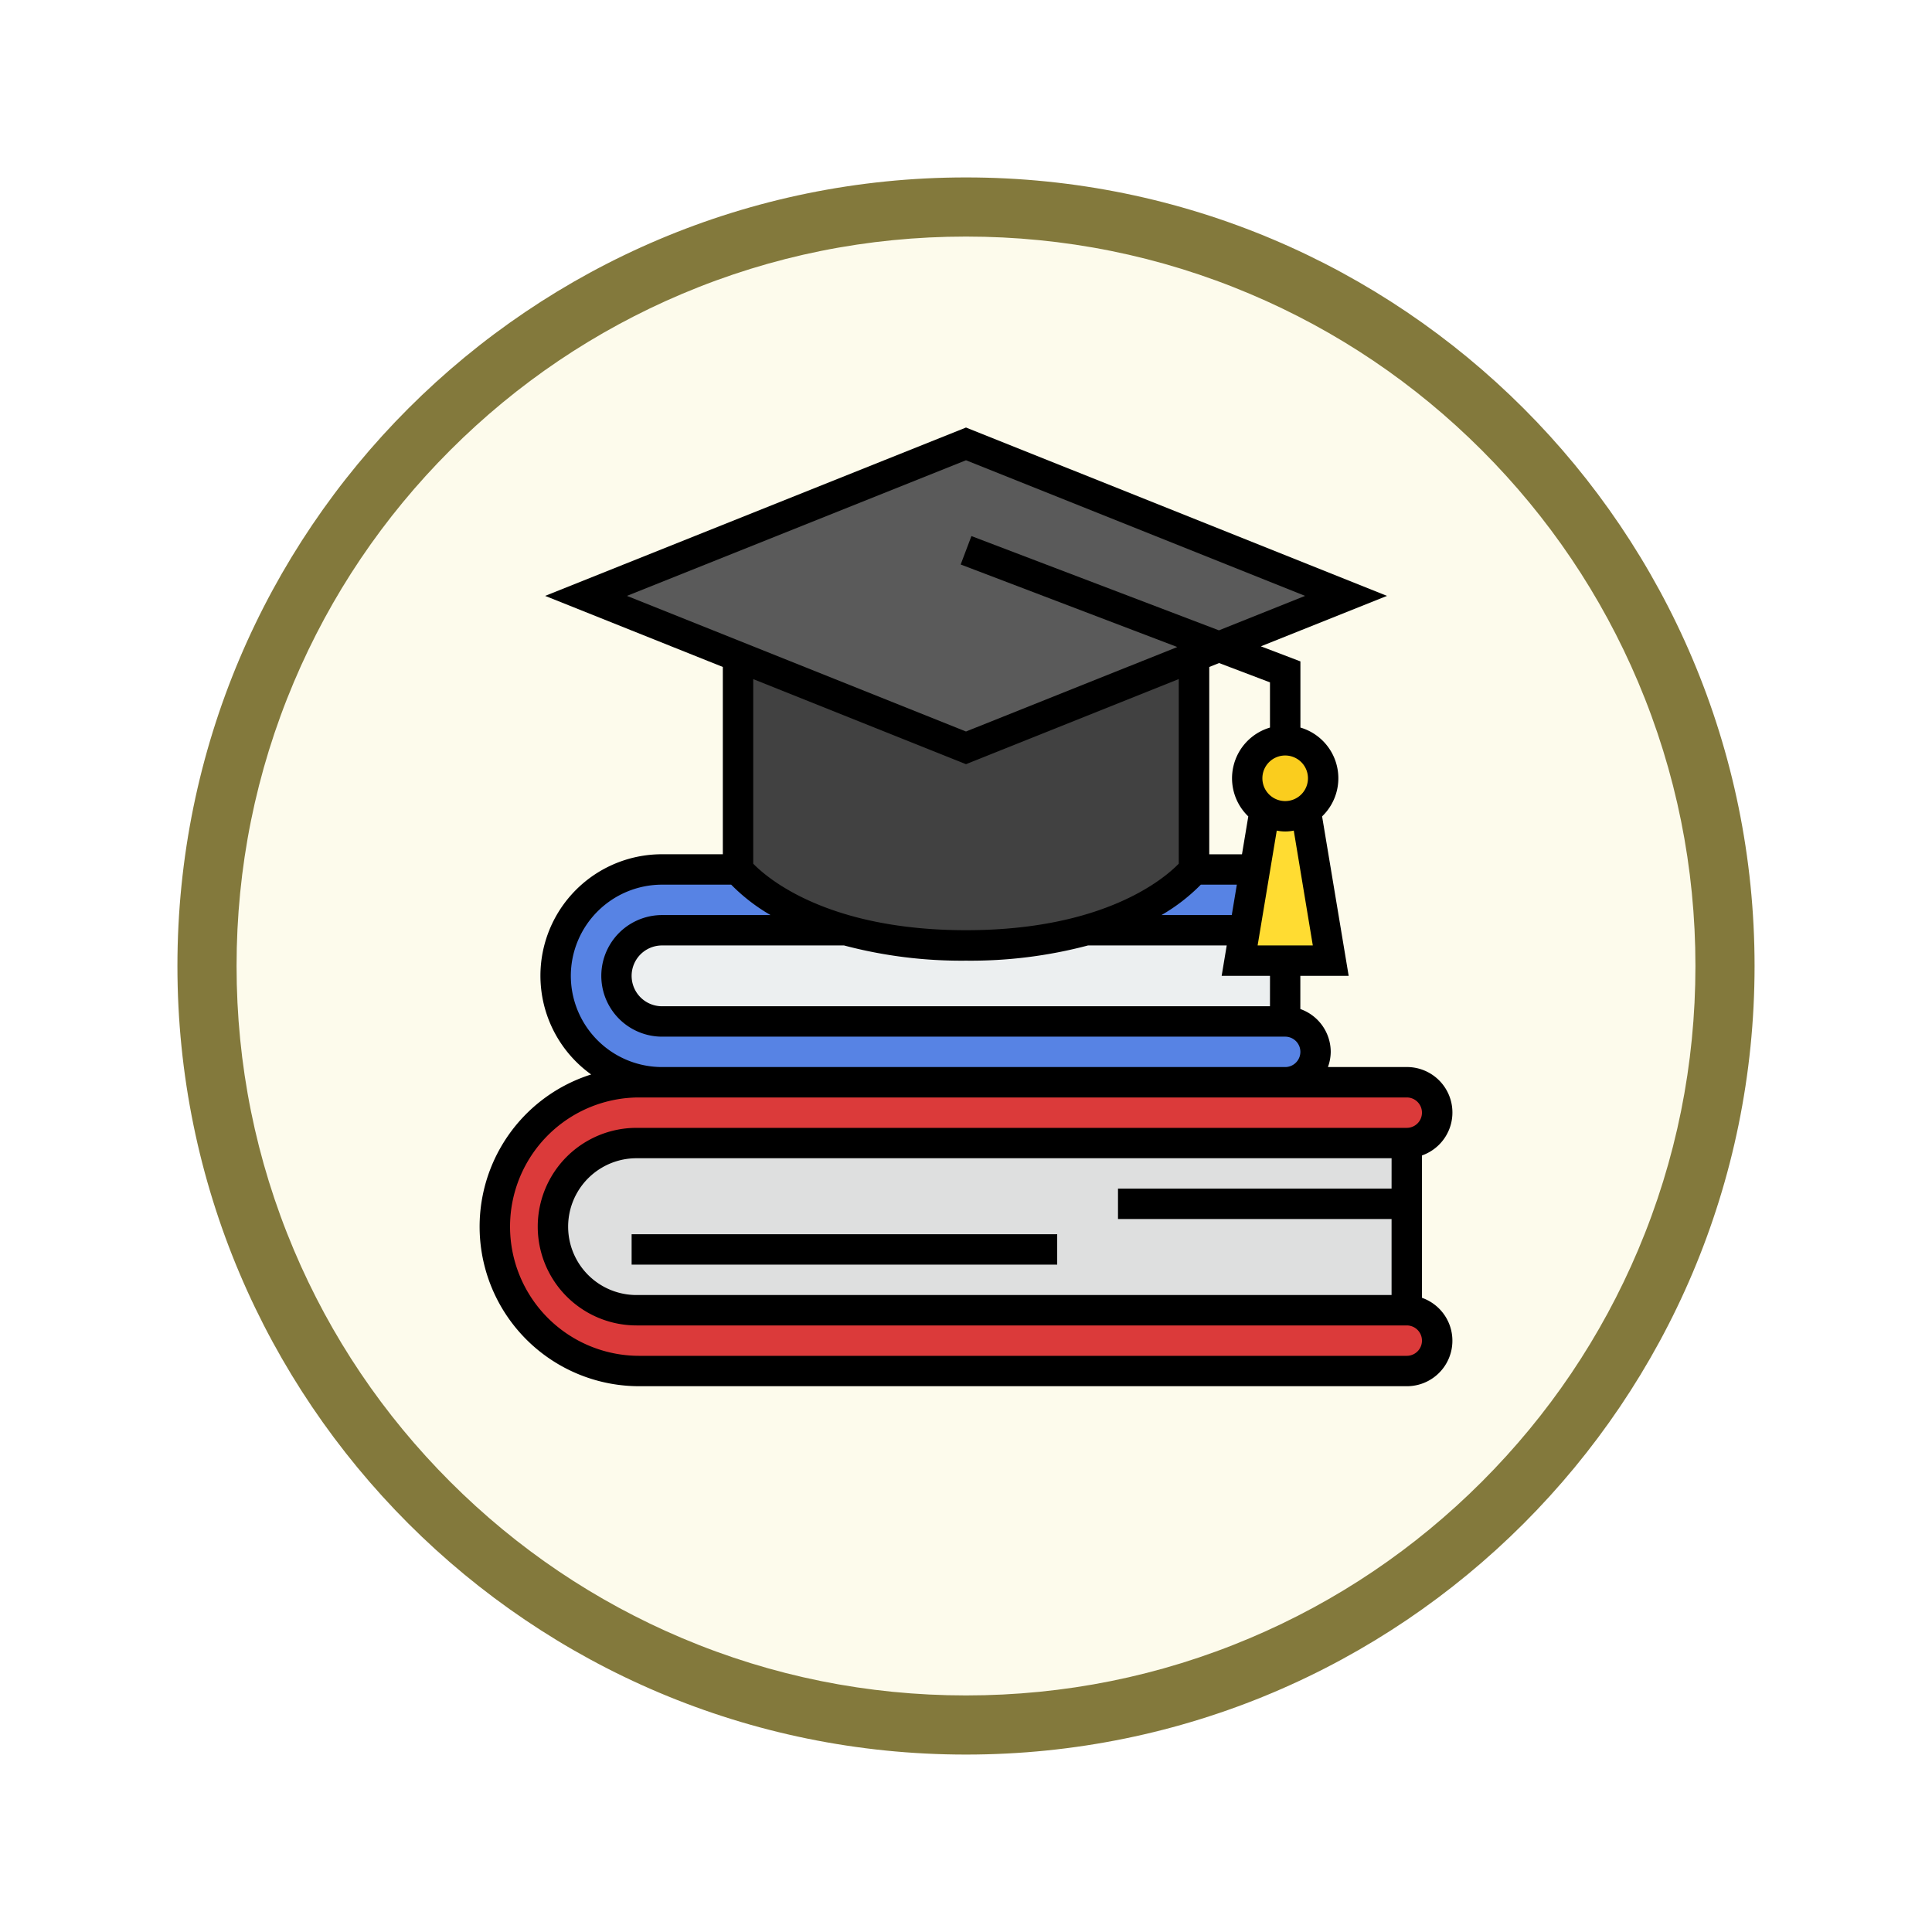 <svg xmlns="http://www.w3.org/2000/svg" xmlns:xlink="http://www.w3.org/1999/xlink" width="98" height="98" viewBox="0 0 98 98">
  <defs>
    <filter id="Trazado_982547" x="0" y="0" width="98" height="98" filterUnits="userSpaceOnUse">
      <feOffset dy="3" input="SourceAlpha"/>
      <feGaussianBlur stdDeviation="3" result="blur"/>
      <feFlood flood-opacity="0.161"/>
      <feComposite operator="in" in2="blur"/>
      <feComposite in="SourceGraphic"/>
    </filter>
    <clipPath id="clip-path">
      <path id="path8121" d="M0-682.665H48.414v48.414H0Z" transform="translate(0 682.665)"/>
    </clipPath>
  </defs>
  <g id="Grupo_1230627" data-name="Grupo 1230627" transform="translate(-194.4 -5658.045)">
    <g id="Grupo_1229885" data-name="Grupo 1229885" transform="translate(203.4 5664.045)">
      <g id="Grupo_1208936" data-name="Grupo 1208936" transform="translate(0)">
        <g id="Grupo_1208171" data-name="Grupo 1208171">
          <g id="Grupo_1207739" data-name="Grupo 1207739">
            <g id="Grupo_1207712" data-name="Grupo 1207712">
              <g id="Grupo_1207285" data-name="Grupo 1207285">
                <g id="Grupo_1206883" data-name="Grupo 1206883">
                  <g id="Grupo_1204569" data-name="Grupo 1204569">
                    <g id="Grupo_1203962" data-name="Grupo 1203962">
                      <g id="Grupo_1203498" data-name="Grupo 1203498">
                        <g id="Grupo_1202589" data-name="Grupo 1202589">
                          <g id="Grupo_1172010" data-name="Grupo 1172010">
                            <g id="Grupo_1171046" data-name="Grupo 1171046">
                              <g id="Grupo_1148525" data-name="Grupo 1148525">
                                <g transform="matrix(1, 0, 0, 1, -9, -6)" filter="url(#Trazado_982547)">
                                  <g id="Trazado_982547-2" data-name="Trazado 982547" transform="translate(9 6)" fill="#fdfbec">
                                    <path d="M 40 78.5 C 34.802 78.5 29.76 77.482 25.015 75.475 C 20.43 73.536 16.313 70.76 12.776 67.224 C 9.24 63.687 6.464 59.57 4.525 54.985 C 2.518 50.24 1.5 45.198 1.5 40 C 1.5 34.802 2.518 29.76 4.525 25.015 C 6.464 20.43 9.24 16.313 12.776 12.776 C 16.313 9.24 20.43 6.464 25.015 4.525 C 29.76 2.518 34.802 1.5 40 1.5 C 45.198 1.5 50.24 2.518 54.985 4.525 C 59.57 6.464 63.687 9.24 67.224 12.776 C 70.76 16.313 73.536 20.43 75.475 25.015 C 77.482 29.76 78.5 34.802 78.5 40 C 78.5 45.198 77.482 50.24 75.475 54.985 C 73.536 59.57 70.76 63.687 67.224 67.224 C 63.687 70.76 59.57 73.536 54.985 75.475 C 50.24 77.482 45.198 78.5 40 78.5 Z" stroke="none"/>
                                    <path d="M 40 3 C 35.004 3 30.158 3.978 25.599 5.906 C 21.193 7.77 17.236 10.438 13.837 13.837 C 10.438 17.236 7.77 21.193 5.906 25.599 C 3.978 30.158 3 35.004 3 40 C 3 44.996 3.978 49.842 5.906 54.401 C 7.77 58.807 10.438 62.764 13.837 66.163 C 17.236 69.562 21.193 72.23 25.599 74.094 C 30.158 76.022 35.004 77 40 77 C 44.996 77 49.842 76.022 54.401 74.094 C 58.807 72.23 62.764 69.562 66.163 66.163 C 69.562 62.764 72.23 58.807 74.094 54.401 C 76.022 49.842 77 44.996 77 40 C 77 35.004 76.022 30.158 74.094 25.599 C 72.23 21.193 69.562 17.236 66.163 13.837 C 62.764 10.438 58.807 7.77 54.401 5.906 C 49.842 3.978 44.996 3 40 3 M 40 -7.62939453125e-06 C 62.091 -7.62939453125e-06 80 17.909 80 40 C 80 62.091 62.091 80 40 80 C 17.909 80 -7.62939453125e-06 62.091 -7.62939453125e-06 40 C -7.62939453125e-06 17.909 17.909 -7.62939453125e-06 40 -7.62939453125e-06 Z" stroke="none" fill="#83793c"/>
                                  </g>
                                </g>
                              </g>
                            </g>
                          </g>
                        </g>
                      </g>
                    </g>
                  </g>
                </g>
              </g>
              <g id="g8115" transform="translate(15.793 15.793)">
                <g id="g8117">
                  <g id="g8119" clip-path="url(#clip-path)">
                    <g id="g8125" transform="translate(-33.259 0.709)">
                      <path id="path8127" d="M-338.457-377.826h-25.835v-25.108c5.31-7.679,37.755-5.416,25.835,25.108" transform="translate(364.292 406.667)" fill="#fbdf63"/>
                    </g>
                    <g id="g8129" transform="translate(-33.259 0.709)">
                      <path id="path8131" d="M-338.457-377.826h-.619c6.164-24.728-15.887-30.6-25.216-24.374v-.734c5.31-7.679,37.755-5.416,25.835,25.108" transform="translate(364.292 406.667)" fill="#f9d11f"/>
                    </g>
                  </g>
                </g>
                <g id="g8265">
                  <g id="g8267" clip-path="url(#clip-path)">
                    <g id="g8273" transform="translate(-33.259 51.036)">
                      <path id="path8275" d="M-338.457-377.654h-25.835v-25.1c5.31-7.676,37.755-5.413,25.835,25.1" transform="translate(364.292 406.481)" fill="#003343"/>
                    </g>
                    <g id="g8277" transform="translate(-33.259 51.036)">
                      <path id="path8279" d="M-338.457-377.654h-.619c6.164-24.717-15.887-30.585-25.216-24.362v-.734c5.31-7.676,37.755-5.413,25.835,25.1" transform="translate(364.292 406.481)" fill="#002439"/>
                    </g>
                  </g>
                </g>
                <g id="g8281">
                  <g id="g8283" clip-path="url(#clip-path)">
                    <g id="g8289" transform="translate(17.066 51.014)">
                      <path id="path8291" d="M-338.457-377.826h-25.835v-25.108c5.31-7.679,37.755-5.416,25.835,25.108" transform="translate(364.292 406.667)" fill="#ff7e50"/>
                    </g>
                    <g id="g8293" transform="translate(17.066 51.014)">
                      <path id="path8295" d="M-338.457-377.826h-.619c6.164-24.728-15.887-30.6-25.216-24.374v-.734c5.31-7.679,37.755-5.416,25.835,25.108" transform="translate(364.292 406.667)" fill="#ff6247"/>
                    </g>
                    <g id="g8297" transform="translate(2.941 54.225)">
                      <path id="path8299" d="M-233.028-131.751v15.573h-14.6c-12.2-25.649,14.6-34.273,14.6-15.573" transform="translate(250.816 141.808)" fill="#ffa68a"/>
                    </g>
                    <g id="g8301" transform="translate(2.941 54.225)">
                      <path id="path8303" d="M-233.028-131.751c-.9-16.1-20.23-9.82-14.176,15.573h-.427c-12.2-25.649,14.6-34.273,14.6-15.573" transform="translate(250.816 141.808)" fill="#ff7e50"/>
                    </g>
                  </g>
                </g>
              </g>
            </g>
          </g>
        </g>
      </g>
    </g>
    <g id="educacion_17_" data-name="educacion (17)" transform="translate(218.73 5678.808)">
      <path id="Trazado_1056331" data-name="Trazado 1056331" d="M11.313,38.626H42.922V34H11.313a2.313,2.313,0,1,0,0,4.626Z" transform="translate(-2.062 -7.576)" fill="#eceff0"/>
      <path id="Trazado_1056332" data-name="Trazado 1056332" d="M9.152,48a4.24,4.24,0,1,0,0,8.48s39-.01,39-.021V48.021c0-.012-39-.021-39-.021Z" transform="translate(-1.125 -10.783)" fill="#dedfdf"/>
      <path id="Trazado_1056333" data-name="Trazado 1056333" d="M3.947,51.324a4.24,4.24,0,0,1,4.24-4.24h39.07a1.542,1.542,0,0,0,0-3.084H8.324a7.324,7.324,0,0,0,0,14.648H47.257a1.542,1.542,0,0,0,0-3.084H8.187a4.24,4.24,0,0,1-4.24-4.24Z" transform="translate(-0.229 -9.867)" fill="#db3a3a"/>
      <path id="Trazado_1056334" data-name="Trazado 1056334" d="M10.4,37.71H42.011a1.542,1.542,0,0,1,0,3.084H10.421a5.4,5.4,0,1,1,0-10.793h31.59a1.542,1.542,0,0,1,0,3.084H10.4a2.313,2.313,0,1,0,0,4.626Z" transform="translate(-1.151 -6.66)" fill="#5783e4"/>
      <path id="Trazado_1056335" data-name="Trazado 1056335" d="M17,26.793s2.891,3.855,11.564,3.855,11.564-3.855,11.564-3.855V16H17Z" transform="translate(-3.894 -3.453)" fill="#414141"/>
      <path id="Trazado_1056336" data-name="Trazado 1056336" d="M26.274,2,7,9.71l19.274,7.71L45.548,9.71Z" transform="translate(-1.604 -0.247)" fill="#5a5a5a"/>
      <path id="Trazado_1056337" data-name="Trazado 1056337" d="M50,33.251h4.626L53.084,24H51.542Z" transform="translate(-11.453 -5.286)" fill="#ffdc32"/>
      <circle id="Elipse_11566" data-name="Elipse 11566" cx="1.927" cy="1.927" r="1.927" transform="translate(38.933 16.787)" fill="#facd1e"/>
      <path id="Trazado_1056338" data-name="Trazado 1056338" d="M47.8,45.069V37.846a2.307,2.307,0,0,0-.771-4.484h-4a2.285,2.285,0,0,0,.142-.771,2.309,2.309,0,0,0-1.542-2.171V28.737h2.452l-1.348-8.089a2.681,2.681,0,0,0-1.1-4.506V12.786l-2.007-.765,6.4-2.558L24.67.923,3.321,9.463l9.014,3.606v9.5H9.251a6.161,6.161,0,0,0-3.594,11.17A8.094,8.094,0,0,0,8.095,49.552H47.028a2.307,2.307,0,0,0,.771-4.484ZM46.257,39.53H32.38v1.542H46.257v3.855H7.958a3.469,3.469,0,0,1,0-6.939h38.3Zm-6.168-9.251H9.251a1.542,1.542,0,0,1,0-3.084h9.233a23.218,23.218,0,0,0,6.187.771,23.217,23.217,0,0,0,6.187-.771h7.037l-.257,1.542h2.452Zm-3.509-6.168h1.828l-.257,1.542H34.586a9.365,9.365,0,0,0,1.995-1.542Zm5.682,3.084h-2.8l.971-5.826a2.159,2.159,0,0,0,.863,0Zm-.246-8.48a1.156,1.156,0,1,1-1.156-1.156,1.156,1.156,0,0,1,1.156,1.156ZM40.089,13.85v2.293a2.681,2.681,0,0,0-1.1,4.506l-.32,1.921h-1.66v-9.5l.5-.2ZM24.67,2.584l17.2,6.879L37.5,11.211,24.945,6.429,24.4,7.871l10.988,4.186L24.67,16.342,7.472,9.463ZM24.67,18l10.793-4.317v9.362c-.691.716-3.735,3.376-10.793,3.376s-10.109-2.666-10.793-3.375V13.685ZM4.625,28.737a4.631,4.631,0,0,1,4.626-4.626H12.76a9.365,9.365,0,0,0,1.995,1.542h-5.5a3.084,3.084,0,1,0,0,6.168H40.86a.771.771,0,0,1,0,1.542H9.251a4.631,4.631,0,0,1-4.626-4.626Zm42.4,19.274H8.095a6.553,6.553,0,1,1,0-13.106H47.028a.771.771,0,0,1,0,1.542H7.958a5.011,5.011,0,1,0,0,10.022h39.07a.771.771,0,0,1,0,1.542Z" transform="translate(0)"/>
      <path id="Trazado_1056339" data-name="Trazado 1056339" d="M10,54H31.587v1.542H10Z" transform="translate(-2.291 -12.157)"/>
    </g>
  </g>
</svg>
